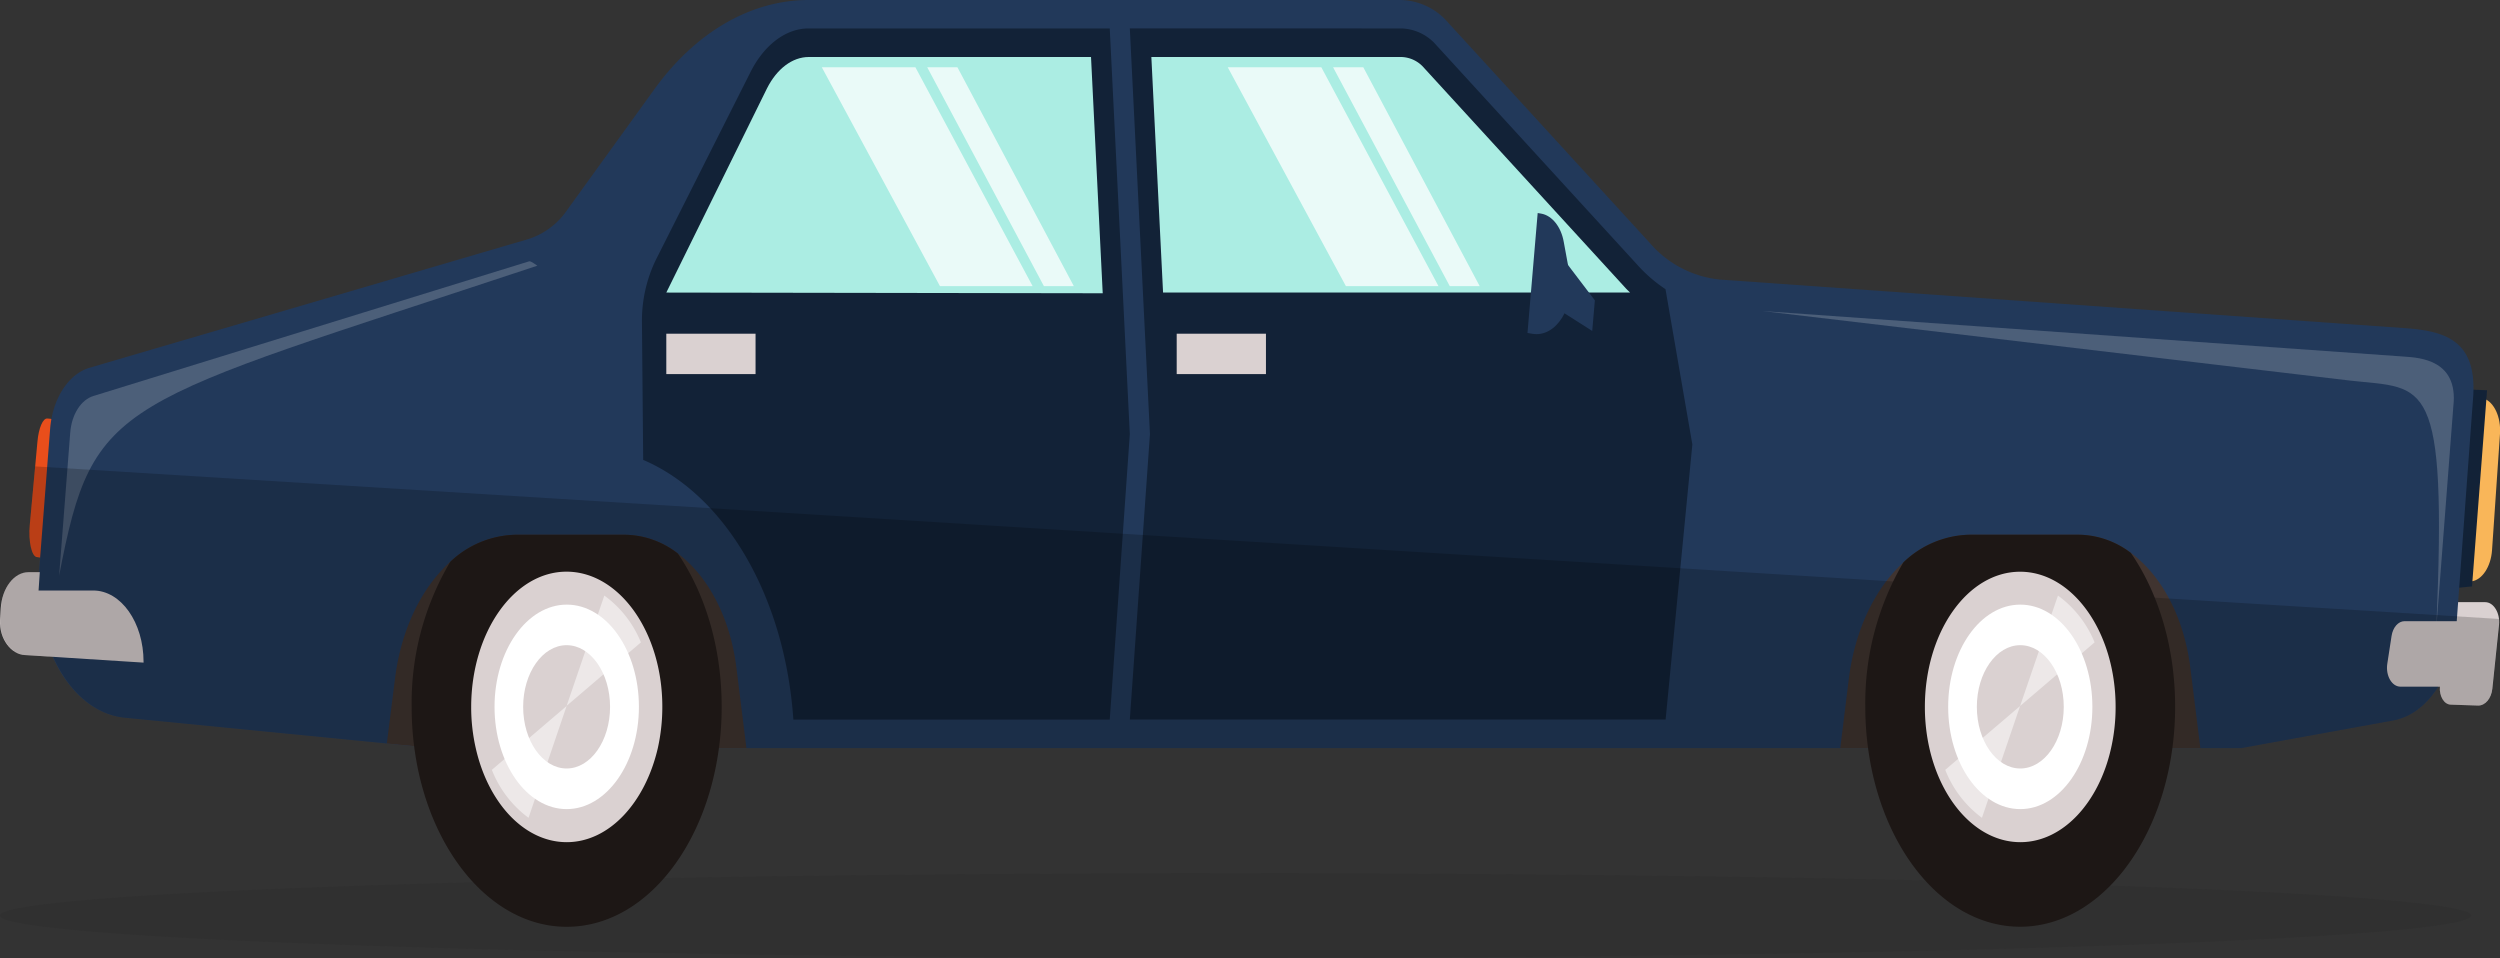 <svg id="Layer_1" data-name="Layer 1" xmlns="http://www.w3.org/2000/svg" viewBox="0 0 427.17 163.69"><rect x="0" y="0" width="427.17" height="163.69" fill="#333333" stroke="none"/><defs><style>.cls-1{fill:#e94e1b;}.cls-2{fill:#f9b659;}.cls-3{fill:#122237;}.cls-4{fill:#1d1d1b;opacity:0.1;}.cls-5{fill:#dad1d1;}.cls-6{fill:#22395a;}.cls-7{fill:#f6f6f6;}.cls-12,.cls-7{opacity:0.2;}.cls-8{fill:#abede3;}.cls-9{fill:#403430;}.cls-10{opacity:0.75;}.cls-11,.cls-14{fill:#fff;}.cls-13{fill:#1d1715;}.cls-14{opacity:0.5;}</style></defs><title>sedan cars</title><path class="cls-1" d="M241.14,420.49l.81.1c.79.1,1.53-1.7,1.71-4.11L244.74,402c.2-2.67-.37-5-1.24-5.13l-.57-.05c-.76-.08-1.49,1.6-1.7,3.93L239.92,415C239.66,417.82,240.24,420.37,241.14,420.49Z" transform="translate(-234.83 -325.31)"/><path class="cls-2" d="M654.19,425l2.92-.35c1.83-.22,3.34-2.5,3.53-5.35L662,399.42c.19-2.83-1-5.38-2.73-6l-1.87-.67Z" transform="translate(-234.83 -325.31)"/><polygon class="cls-3" points="418.16 100.61 422.39 100.2 424.96 66.68 419.69 66.47 418.16 100.61"/><path class="cls-4" d="M234.83,481.75c0,4,94.52,7.25,211.13,7.25s211.12-3.24,211.12-7.25-94.52-7.24-211.12-7.24S234.83,477.75,234.83,481.75Z" transform="translate(-234.83 -325.31)"/><path class="cls-5" d="M653.57,445.71l4.7.16c1.21,0,2.24-1.19,2.42-2.88l1.14-10.92c.21-2-.9-3.87-2.36-3.87h-6.32l-1.42,14.44C651.58,444.24,652.43,445.67,653.57,445.71Z" transform="translate(-234.83 -325.31)"/><path class="cls-6" d="M256.11,447.94l44.82,4.41,2.37.24,5.63.55H617.76l26-4.73c5.6-1,10-7.28,10.72-15.23l2.89-39.46c.9-10-4.39-11.82-11.48-12.33l-117.17-8.31a18.18,18.18,0,0,1-12-6.27l-34.42-37.6a11,11,0,0,0-8.07-3.9H373c-9.82,0-19.27,5.46-26.31,15.18l-14.93,20.67a12.73,12.73,0,0,1-6.65,5l-75,22c-3.6,1.06-6.33,5.3-6.72,10.49l-1.9,24.46C240.53,435.8,247.17,447.06,256.11,447.94Z" transform="translate(-234.83 -325.31)"/><path class="cls-7" d="M536,378.46l109.77,7.79c2.46.19,9.15.53,8.26,8.46l-2.91,37.86c1.85-43.34-1.79-40.8-14.65-42.22Z" transform="translate(-234.83 -325.31)"/><path class="cls-7" d="M244.93,423.69l1.9-24.47c.24-3.1,1.85-5.62,4-6.26l74.42-23c.28-.09,1.39.75,1.39.75C254.21,394.77,250.84,393,244.93,423.69Z" transform="translate(-234.83 -325.31)"/><path class="cls-3" d="M474.28,330.17a8.18,8.18,0,0,1,6,2.89l34.42,37.61a24.91,24.91,0,0,0,4.71,4.05L524,401.26l-4.57,47H427.88l3.44-48.77-3.44-69.33Z" transform="translate(-234.83 -325.31)"/><path class="cls-8" d="M431.56,335.05h42.72a5.29,5.29,0,0,1,3.88,1.87l34.42,37.6c.25.28.52.52.78.78h-79.8Z" transform="translate(-234.83 -325.31)"/><path class="cls-3" d="M363.08,337.6c2.29-4.54,5.95-7.42,9.88-7.43h51.49l3.43,69.33-3.43,48.77H370.39c-1.44-21-11.6-38.36-25.66-44.38l-.21-23.34a23.85,23.85,0,0,1,2.41-10.91Z" transform="translate(-234.83 -325.31)"/><path class="cls-8" d="M365.88,340.42c1.69-3.36,4.34-5.37,7.14-5.37h48.23l2,40.37-74.57-.12Z" transform="translate(-234.83 -325.31)"/><rect class="cls-5" x="201.06" y="57.02" width="15.25" height="6.9"/><rect class="cls-5" x="113.85" y="57.02" width="15.25" height="6.9"/><path class="cls-5" d="M241.63,423.07l-.21,3.14h9.34c4.75,0,8.6,5.46,8.6,12.19v.13l-20.28-1.29c-2.3-.1-4.42-2.71-4.24-6q.06-1.06.12-2c.22-3.5,2.29-6.17,4.76-6.17Z" transform="translate(-234.83 -325.31)"/><path class="cls-5" d="M645,442.64h12.23c1.06,0,2-1.05,2.22-2.53l.73-4.76c.3-2-.78-3.9-2.22-3.9H645.69c-1.07,0-2,1.06-2.22,2.53l-.73,4.76C642.44,440.75,643.51,442.64,645,442.64Z" transform="translate(-234.83 -325.31)"/><polygon class="cls-6" points="264.75 51.9 272.06 56.55 272.51 51.32 266.3 43.15 264.75 51.9"/><path class="cls-6" d="M497.57,361.71l.6.1c1.87.33,3.41,2.26,3.86,4.86l1,5.44c1,5.64-2.32,10.94-6.39,10.23l-.81-.14Z" transform="translate(-234.83 -325.31)"/><path class="cls-9" d="M549.27,453.14H610.8l-1.71-13.72c-1.08-8.66-4.93-15.78-10.14-19.63a15,15,0,0,0-9-3.11H571.4a16.81,16.81,0,0,0-11.34,4.73c-4.79,4.36-8.27,11.44-9.32,19.86Z" transform="translate(-234.83 -325.31)"/><path class="cls-9" d="M300.93,452.35l2.37.24,2.29.22,3.34.33h53.44l-1.71-13.72c-1.06-8.61-4.88-15.68-10-19.54a15,15,0,0,0-9.08-3.2H323a16.74,16.74,0,0,0-11.23,4.62c-4.85,4.36-8.4,11.48-9.45,20Z" transform="translate(-234.83 -325.31)"/><g class="cls-10"><polygon class="cls-11" points="225.77 11.49 245.79 48.89 229.97 48.89 209.78 11.49 225.77 11.49"/><polygon class="cls-11" points="232.94 11.49 252.83 48.89 247.72 48.89 227.78 11.49 232.94 11.49"/></g><g class="cls-10"><polygon class="cls-11" points="156.41 11.49 176.44 48.89 160.61 48.89 140.42 11.49 156.41 11.49"/><polygon class="cls-11" points="163.59 11.49 183.48 48.89 178.37 48.89 158.43 11.49 163.59 11.49"/></g><path class="cls-12" d="M235,429.24q-.06,1-.12,2c-.18,3.25,1.94,5.86,4.24,6l4.79.31c2.59,5.8,7,9.87,12.24,10.39l44.82,4.41,2.37.24,5.63.55H617.76l26-4.73c3.05-.55,5.74-2.67,7.68-5.77h.27c-.15,1.6.7,3,1.84,3.07l4.7.16c1.21,0,2.24-1.19,2.42-2.88l1.14-10.92a4.94,4.94,0,0,0,0-1L240.84,405,239.92,415c-.26,2.78.32,5.33,1.22,5.45l.58.07-.19,2.51h-1.81C237.25,423.07,235.18,425.74,235,429.24Zm6.46-3,0-.24v.24Z" transform="translate(-234.83 -325.31)"/><path class="cls-5" d="M563.14,446.09c0,13.23,7.56,24,16.89,24s16.9-10.73,16.9-24-7.56-24-16.9-24S563.14,432.85,563.14,446.09Z" transform="translate(-234.83 -325.31)"/><path class="cls-13" d="M553.55,446.13a51.9,51.9,0,0,0,.47,7c2.31,17.39,13.1,30.54,26,30.53s23.68-13.17,26-30.53a53,53,0,0,0,.47-7.09c0-10.22-2.89-19.49-7.57-26.26a15,15,0,0,0-9-3.11H571.4a16.81,16.81,0,0,0-11.34,4.73A47.49,47.49,0,0,0,553.55,446.13Zm26.5,23.08c-7.27,0-13.44-6.74-15.55-16.07a32.09,32.09,0,0,1-.77-7C563.72,433.34,571,423,580,423s16.32,10.33,16.32,23.1a31.8,31.8,0,0,1-.78,7.08C593.46,462.45,587.31,469.2,580.05,469.21Z" transform="translate(-234.83 -325.31)"/><path class="cls-11" d="M567.71,446.09c0,9.64,5.52,17.47,12.32,17.47s12.32-7.83,12.32-17.47-5.51-17.47-12.32-17.47S567.71,436.44,567.71,446.09Z" transform="translate(-234.83 -325.31)"/><path class="cls-5" d="M572.61,446.09c0,5.81,3.32,10.53,7.42,10.53s7.43-4.72,7.43-10.53-3.33-10.54-7.43-10.54S572.61,440.27,572.61,446.09Z" transform="translate(-234.83 -325.31)"/><path class="cls-14" d="M586.47,427.07a18.57,18.57,0,0,1,6.26,8L580,445.94Z" transform="translate(-234.83 -325.31)"/><path class="cls-14" d="M580,445.94l-6.52,19.11a18.66,18.66,0,0,1-6.27-8.2Z" transform="translate(-234.83 -325.31)"/><path class="cls-5" d="M314.75,446.09c0,13.23,7.57,24,16.9,24s16.9-10.73,16.9-24-7.57-24-16.9-24S314.75,432.85,314.75,446.09Z" transform="translate(-234.83 -325.31)"/><path class="cls-13" d="M305.17,446.13a52.31,52.31,0,0,0,.42,6.68c2.23,17.54,13.07,30.87,26.08,30.86s23.68-13.17,26-30.53a51.38,51.38,0,0,0,.47-7.09c0-10.17-2.86-19.41-7.5-26.17a15,15,0,0,0-9.08-3.2H323a16.74,16.74,0,0,0-11.23,4.62A47.25,47.25,0,0,0,305.17,446.13Zm26.5,23.08c-7.28,0-13.45-6.74-15.55-16.07a31.49,31.49,0,0,1-.78-7c0-12.77,7.29-23.15,16.29-23.15S348,433.29,348,446.06a32.41,32.41,0,0,1-.77,7.08C345.08,462.45,338.93,469.2,331.67,469.21Z" transform="translate(-234.83 -325.31)"/><path class="cls-11" d="M319.33,446.09c0,9.64,5.52,17.47,12.32,17.47S344,455.73,344,446.09s-5.52-17.47-12.32-17.47S319.33,436.44,319.33,446.09Z" transform="translate(-234.83 -325.31)"/><path class="cls-5" d="M324.22,446.09c0,5.81,3.33,10.53,7.43,10.53s7.42-4.72,7.42-10.53-3.32-10.54-7.42-10.54S324.22,440.27,324.22,446.09Z" transform="translate(-234.83 -325.31)"/><path class="cls-14" d="M338.09,427.07a18.48,18.48,0,0,1,6.25,8l-12.69,10.84Z" transform="translate(-234.83 -325.31)"/><path class="cls-14" d="M331.65,445.94l-6.51,19.11a18.66,18.66,0,0,1-6.27-8.2Z" transform="translate(-234.83 -325.31)"/></svg>